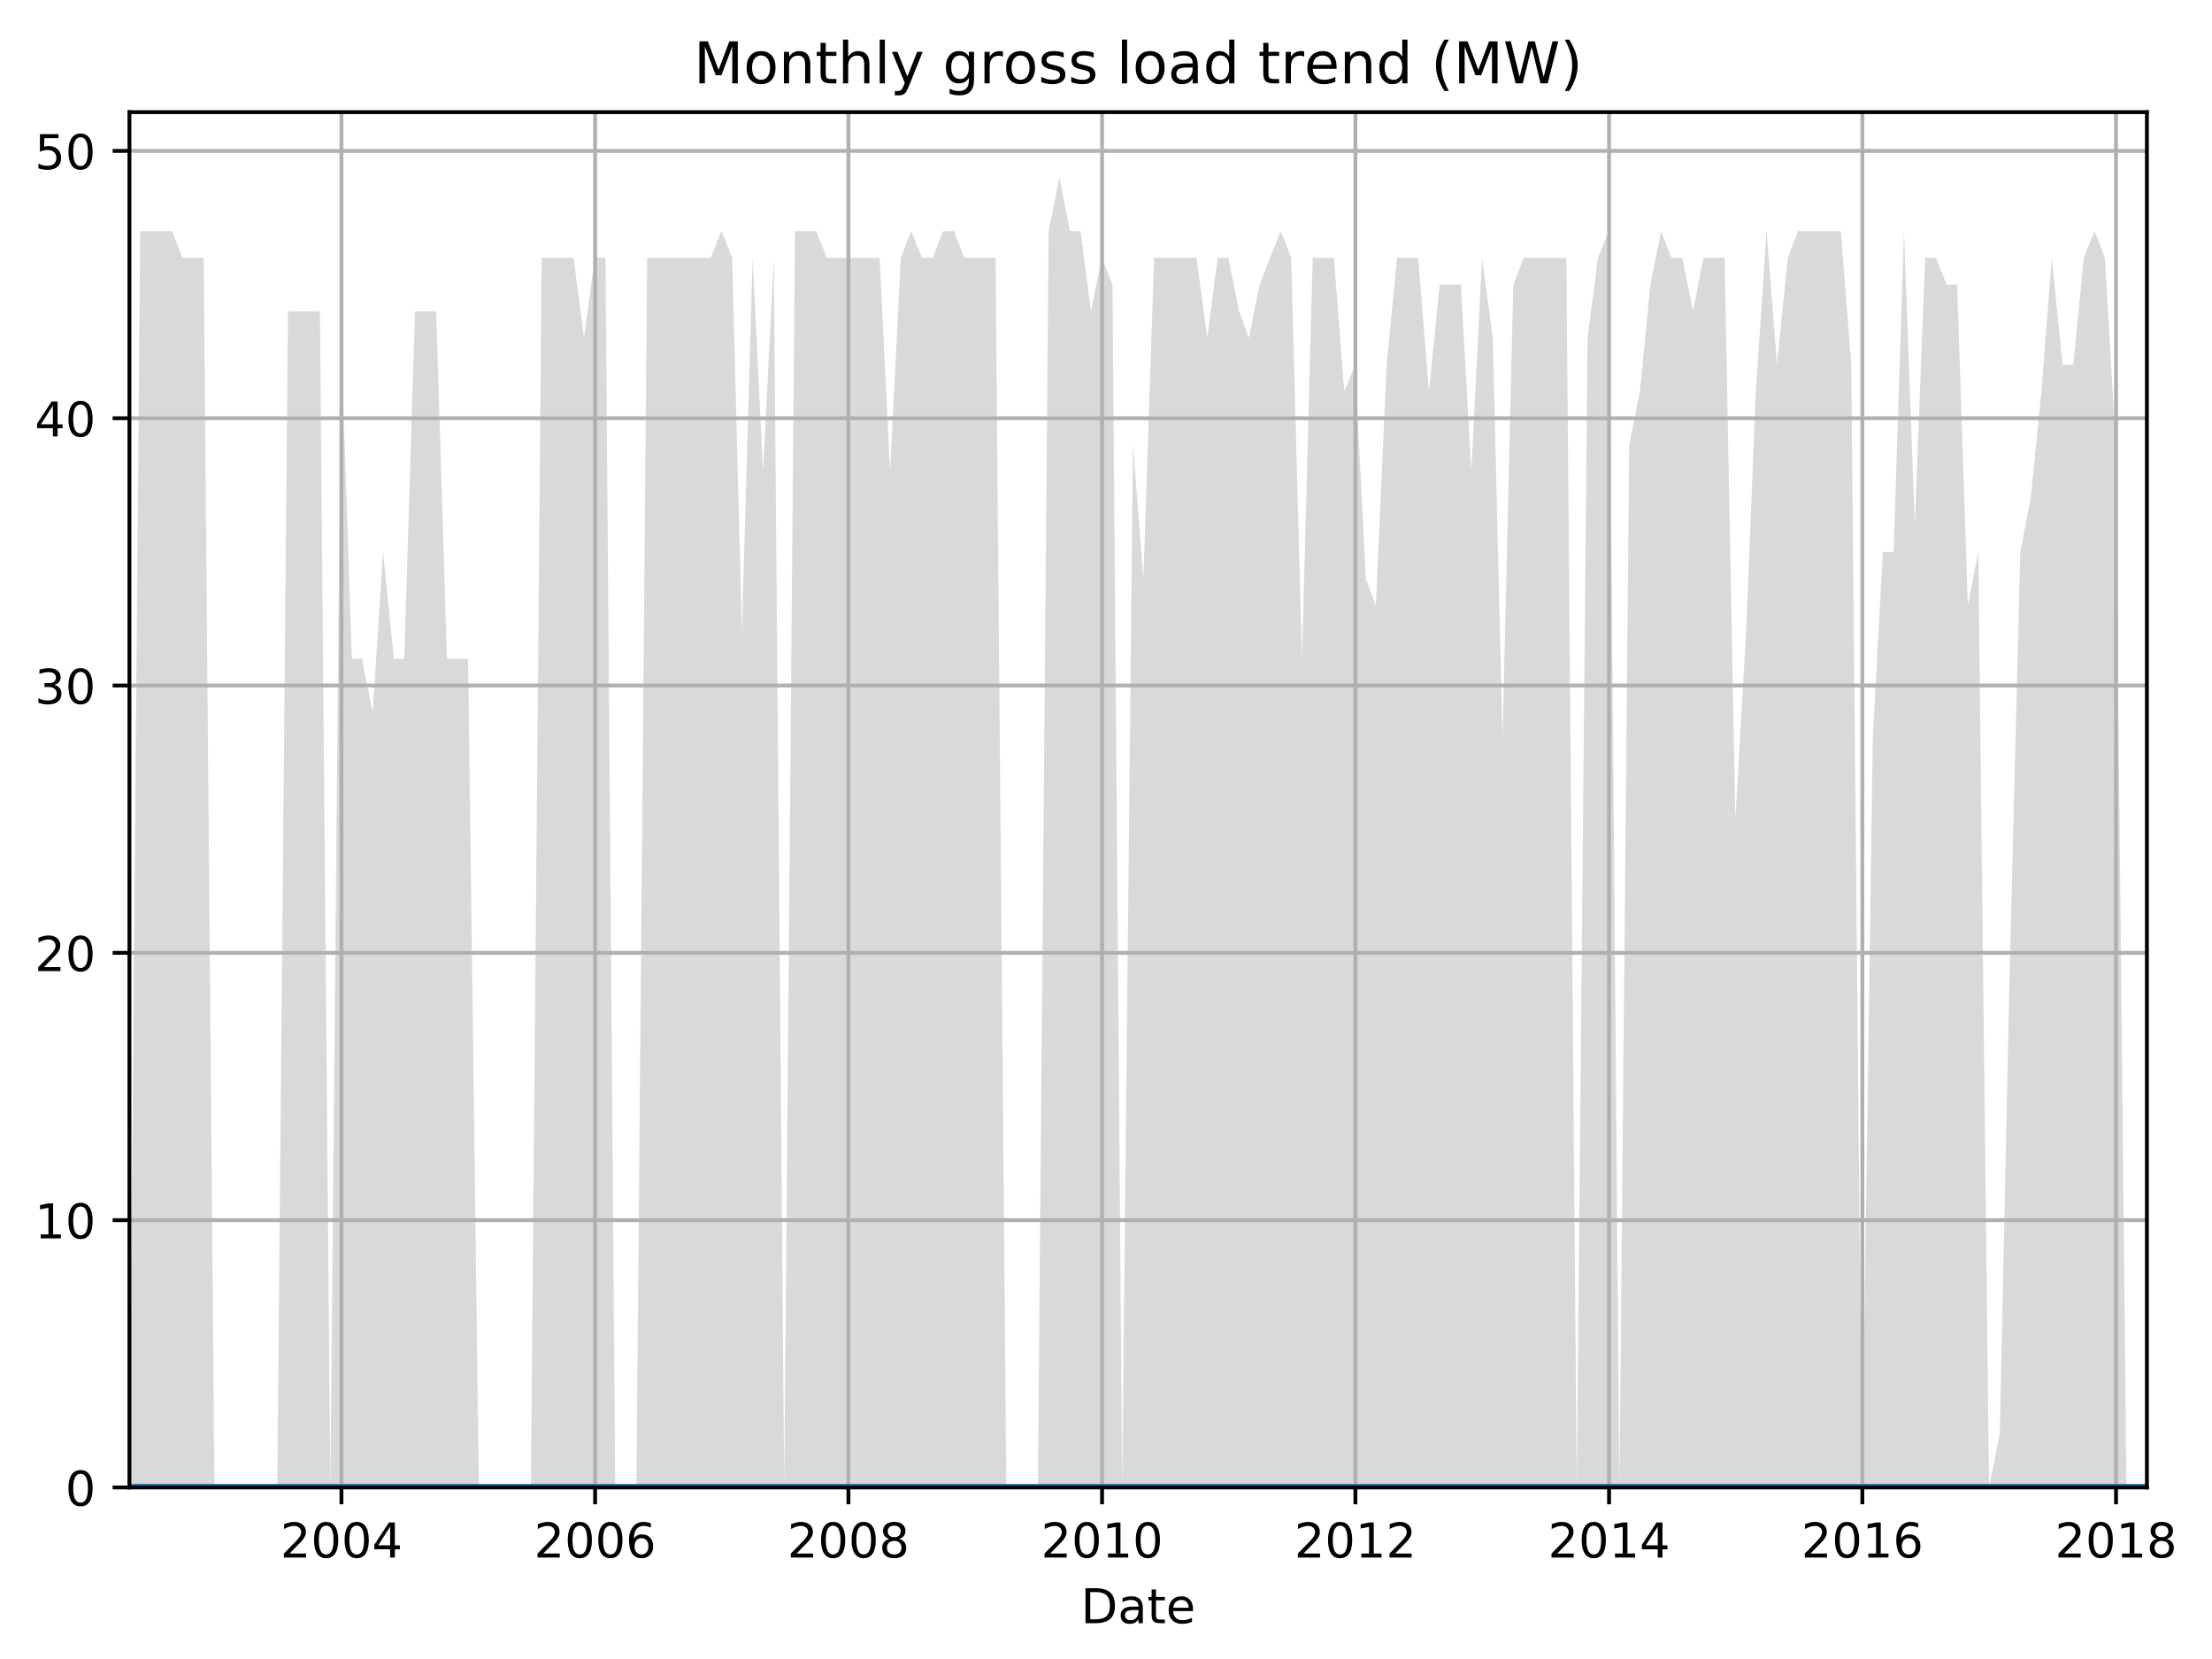 <?xml version="1.0" encoding="utf-8" standalone="no"?>
<!DOCTYPE svg PUBLIC "-//W3C//DTD SVG 1.1//EN"
  "http://www.w3.org/Graphics/SVG/1.1/DTD/svg11.dtd">
<!-- Created with matplotlib (http://matplotlib.org/) -->
<svg height="345.6pt" version="1.1" viewBox="0 0 460.8 345.6" width="460.8pt" xmlns="http://www.w3.org/2000/svg" xmlns:xlink="http://www.w3.org/1999/xlink">
 <defs>
  <style type="text/css">
*{stroke-linecap:butt;stroke-linejoin:round;}
  </style>
 </defs>
 <g id="figure_1">
  <g id="patch_1">
   <path d="M 0 345.6 
L 460.8 345.6 
L 460.8 0 
L 0 0 
z
" style="fill:none;"/>
  </g>
  <g id="axes_1">
   <g id="patch_2">
    <path d="M 26.962 309.863 
L 447.24 309.863 
L 447.24 23.365 
L 26.962 23.365 
z
" style="fill:none;"/>
   </g>
   <g id="PolyCollection_1">
    <path clip-path="url(#p84fda43f1a)" d="M 26.962 309.863 
L 26.962 309.863 
L 29.203 309.863 
L 31.372 309.863 
L 33.612 309.863 
L 35.853 309.863 
L 38.022 309.863 
L 40.263 309.863 
L 42.431 309.863 
L 44.672 309.863 
L 46.913 309.863 
L 48.937 309.863 
L 51.178 309.863 
L 53.347 309.863 
L 55.588 309.863 
L 57.756 309.863 
L 59.997 309.863 
L 62.238 309.863 
L 64.407 309.863 
L 66.648 309.863 
L 68.816 309.863 
L 71.057 309.863 
L 73.298 309.863 
L 75.394 309.863 
L 77.635 309.863 
L 79.804 309.863 
L 82.045 309.863 
L 84.214 309.863 
L 86.454 309.863 
L 88.695 309.863 
L 90.864 309.863 
L 93.105 309.863 
L 95.273 309.863 
L 97.514 309.863 
L 99.755 309.863 
L 101.779 309.863 
L 104.02 309.863 
L 106.189 309.863 
L 108.43 309.863 
L 110.598 309.863 
L 112.839 309.863 
L 115.08 309.863 
L 117.249 309.863 
L 119.49 309.863 
L 121.658 309.863 
L 123.899 309.863 
L 126.14 309.863 
L 128.164 309.863 
L 130.405 309.863 
L 132.574 309.863 
L 134.815 309.863 
L 136.983 309.863 
L 139.224 309.863 
L 141.465 309.863 
L 143.634 309.863 
L 145.875 309.863 
L 148.043 309.863 
L 150.284 309.863 
L 152.525 309.863 
L 154.549 309.863 
L 156.79 309.863 
L 158.959 309.863 
L 161.199 309.863 
L 163.368 309.863 
L 165.609 309.863 
L 167.85 309.863 
L 170.019 309.863 
L 172.259 309.863 
L 174.428 309.863 
L 176.669 309.863 
L 178.91 309.863 
L 181.006 309.863 
L 183.247 309.863 
L 185.416 309.863 
L 187.657 309.863 
L 189.825 309.863 
L 192.066 309.863 
L 194.307 309.863 
L 196.476 309.863 
L 198.717 309.863 
L 200.885 309.863 
L 203.126 309.863 
L 205.367 309.863 
L 207.391 309.863 
L 209.632 309.863 
L 211.801 309.863 
L 214.041 309.863 
L 216.21 309.863 
L 218.451 309.863 
L 220.692 309.863 
L 222.861 309.863 
L 225.101 309.863 
L 227.27 309.863 
L 229.511 309.863 
L 231.752 309.863 
L 233.776 309.863 
L 236.017 309.863 
L 238.185 309.863 
L 240.426 309.863 
L 242.595 309.863 
L 244.836 309.863 
L 247.077 309.863 
L 249.245 309.863 
L 251.486 309.863 
L 253.655 309.863 
L 255.896 309.863 
L 258.137 309.863 
L 260.161 309.863 
L 262.402 309.863 
L 264.57 309.863 
L 266.811 309.863 
L 268.98 309.863 
L 271.221 309.863 
L 273.462 309.863 
L 275.63 309.863 
L 277.871 309.863 
L 280.04 309.863 
L 282.281 309.863 
L 284.522 309.863 
L 286.618 309.863 
L 288.859 309.863 
L 291.027 309.863 
L 293.268 309.863 
L 295.437 309.863 
L 297.678 309.863 
L 299.919 309.863 
L 302.087 309.863 
L 304.328 309.863 
L 306.497 309.863 
L 308.738 309.863 
L 310.979 309.863 
L 313.003 309.863 
L 315.244 309.863 
L 317.412 309.863 
L 319.653 309.863 
L 321.822 309.863 
L 324.063 309.863 
L 326.304 309.863 
L 328.472 309.863 
L 330.713 309.863 
L 332.882 309.863 
L 335.123 309.863 
L 337.364 309.863 
L 339.388 309.863 
L 341.629 309.863 
L 343.797 309.863 
L 346.038 309.863 
L 348.207 309.863 
L 350.448 309.863 
L 352.688 309.863 
L 354.857 309.863 
L 357.098 309.863 
L 359.267 309.863 
L 361.508 309.863 
L 363.748 309.863 
L 365.772 309.863 
L 368.013 309.863 
L 370.182 309.863 
L 372.423 309.863 
L 374.591 309.863 
L 376.832 309.863 
L 379.073 309.863 
L 381.242 309.863 
L 383.483 309.863 
L 385.651 309.863 
L 387.892 309.863 
L 390.133 309.863 
L 392.23 309.863 
L 394.471 309.863 
L 396.639 309.863 
L 398.88 309.863 
L 401.049 309.863 
L 403.29 309.863 
L 405.53 309.863 
L 407.699 309.863 
L 409.94 309.863 
L 412.109 309.863 
L 414.349 309.863 
L 416.59 309.863 
L 418.614 309.863 
L 420.855 309.863 
L 423.024 309.863 
L 425.265 309.863 
L 427.433 309.863 
L 429.674 309.863 
L 431.915 309.863 
L 434.084 309.863 
L 436.325 309.863 
L 438.493 309.863 
L 440.734 309.863 
L 442.975 309.863 
L 444.999 309.863 
L 447.24 309.863 
L 447.24 309.863 
L 447.24 309.863 
L 444.999 309.863 
L 442.975 309.863 
L 440.734 92.693 
L 438.493 53.713 
L 436.325 48.145 
L 434.084 53.713 
L 431.915 75.987 
L 429.674 75.987 
L 427.433 53.713 
L 425.265 81.556 
L 423.024 103.83 
L 420.855 114.967 
L 418.614 204.062 
L 416.59 298.727 
L 414.349 309.863 
L 412.109 114.967 
L 409.94 126.104 
L 407.699 59.282 
L 405.53 59.282 
L 403.29 53.713 
L 401.049 53.713 
L 398.88 109.398 
L 396.639 48.145 
L 394.471 114.967 
L 392.23 114.967 
L 390.133 153.946 
L 387.892 309.863 
L 385.651 75.987 
L 383.483 48.145 
L 381.242 48.145 
L 379.073 48.145 
L 376.832 48.145 
L 374.591 48.145 
L 372.423 53.713 
L 370.182 75.987 
L 368.013 48.145 
L 365.772 81.556 
L 363.748 131.672 
L 361.508 170.651 
L 359.267 53.713 
L 357.098 53.713 
L 354.857 53.713 
L 352.688 64.85 
L 350.448 53.713 
L 348.207 53.713 
L 346.038 48.145 
L 343.797 59.282 
L 341.629 81.556 
L 339.388 92.693 
L 337.364 309.863 
L 335.123 48.145 
L 332.882 53.713 
L 330.713 70.419 
L 328.472 309.863 
L 326.304 53.713 
L 324.063 53.713 
L 321.822 53.713 
L 319.653 53.713 
L 317.412 53.713 
L 315.244 59.282 
L 313.003 153.946 
L 310.979 70.419 
L 308.738 53.713 
L 306.497 98.261 
L 304.328 59.282 
L 302.087 59.282 
L 299.919 59.282 
L 297.678 81.556 
L 295.437 53.713 
L 293.268 53.713 
L 291.027 53.713 
L 288.859 75.987 
L 286.618 126.104 
L 284.522 120.535 
L 282.281 75.987 
L 280.04 81.556 
L 277.871 53.713 
L 275.63 53.713 
L 273.462 53.713 
L 271.221 137.241 
L 268.98 53.713 
L 266.811 48.145 
L 264.57 53.713 
L 262.402 59.282 
L 260.161 70.419 
L 258.137 64.85 
L 255.896 53.713 
L 253.655 53.713 
L 251.486 70.419 
L 249.245 53.713 
L 247.077 53.713 
L 244.836 53.713 
L 242.595 53.713 
L 240.426 53.713 
L 238.185 120.535 
L 236.017 92.693 
L 233.776 309.863 
L 231.752 59.282 
L 229.511 53.713 
L 227.27 64.85 
L 225.101 48.145 
L 222.861 48.145 
L 220.692 37.008 
L 218.451 48.145 
L 216.21 309.863 
L 214.041 309.863 
L 211.801 309.863 
L 209.632 309.863 
L 207.391 53.713 
L 205.367 53.713 
L 203.126 53.713 
L 200.885 53.713 
L 198.717 48.145 
L 196.476 48.145 
L 194.307 53.713 
L 192.066 53.713 
L 189.825 48.145 
L 187.657 53.713 
L 185.416 98.261 
L 183.247 53.713 
L 181.006 53.713 
L 178.91 53.713 
L 176.669 53.713 
L 174.428 53.713 
L 172.259 53.713 
L 170.019 48.145 
L 167.85 48.145 
L 165.609 48.145 
L 163.368 309.863 
L 161.199 53.713 
L 158.959 98.261 
L 156.79 53.713 
L 154.549 131.672 
L 152.525 53.713 
L 150.284 48.145 
L 148.043 53.713 
L 145.875 53.713 
L 143.634 53.713 
L 141.465 53.713 
L 139.224 53.713 
L 136.983 53.713 
L 134.815 53.713 
L 132.574 309.863 
L 130.405 309.863 
L 128.164 309.863 
L 126.14 53.713 
L 123.899 53.713 
L 121.658 70.419 
L 119.49 53.713 
L 117.249 53.713 
L 115.08 53.713 
L 112.839 53.713 
L 110.598 309.863 
L 108.43 309.863 
L 106.189 309.863 
L 104.02 309.863 
L 101.779 309.863 
L 99.755 309.863 
L 97.514 137.241 
L 95.273 137.241 
L 93.105 137.241 
L 90.864 64.85 
L 88.695 64.85 
L 86.454 64.85 
L 84.214 137.241 
L 82.045 137.241 
L 79.804 114.967 
L 77.635 148.377 
L 75.394 137.241 
L 73.298 137.241 
L 71.057 70.419 
L 68.816 309.863 
L 66.648 64.85 
L 64.407 64.85 
L 62.238 64.85 
L 59.997 64.85 
L 57.756 309.863 
L 55.588 309.863 
L 53.347 309.863 
L 51.178 309.863 
L 48.937 309.863 
L 46.913 309.863 
L 44.672 309.863 
L 42.431 53.713 
L 40.263 53.713 
L 38.022 53.713 
L 35.853 48.145 
L 33.612 48.145 
L 31.372 48.145 
L 29.203 48.145 
L 26.962 309.863 
z
" style="fill:#808080;fill-opacity:0.3;"/>
   </g>
   <g id="PolyCollection_2">
    <path clip-path="url(#p84fda43f1a)" d="M 26.962 309.863 
L 26.962 309.863 
L 29.203 309.863 
L 31.372 309.863 
L 33.612 309.863 
L 35.853 309.863 
L 38.022 309.863 
L 40.263 309.863 
L 42.431 309.863 
L 44.672 309.863 
L 46.913 309.863 
L 48.937 309.863 
L 51.178 309.863 
L 53.347 309.863 
L 55.588 309.863 
L 57.756 309.863 
L 59.997 309.863 
L 62.238 309.863 
L 64.407 309.863 
L 66.648 309.863 
L 68.816 309.863 
L 71.057 309.863 
L 73.298 309.863 
L 75.394 309.863 
L 77.635 309.863 
L 79.804 309.863 
L 82.045 309.863 
L 84.214 309.863 
L 86.454 309.863 
L 88.695 309.863 
L 90.864 309.863 
L 93.105 309.863 
L 95.273 309.863 
L 97.514 309.863 
L 99.755 309.863 
L 101.779 309.863 
L 104.02 309.863 
L 106.189 309.863 
L 108.43 309.863 
L 110.598 309.863 
L 112.839 309.863 
L 115.08 309.863 
L 117.249 309.863 
L 119.49 309.863 
L 121.658 309.863 
L 123.899 309.863 
L 126.14 309.863 
L 128.164 309.863 
L 130.405 309.863 
L 132.574 309.863 
L 134.815 309.863 
L 136.983 309.863 
L 139.224 309.863 
L 141.465 309.863 
L 143.634 309.863 
L 145.875 309.863 
L 148.043 309.863 
L 150.284 309.863 
L 152.525 309.863 
L 154.549 309.863 
L 156.79 309.863 
L 158.959 309.863 
L 161.199 309.863 
L 163.368 309.863 
L 165.609 309.863 
L 167.85 309.863 
L 170.019 309.863 
L 172.259 309.863 
L 174.428 309.863 
L 176.669 309.863 
L 178.91 309.863 
L 181.006 309.863 
L 183.247 309.863 
L 185.416 309.863 
L 187.657 309.863 
L 189.825 309.863 
L 192.066 309.863 
L 194.307 309.863 
L 196.476 309.863 
L 198.717 309.863 
L 200.885 309.863 
L 203.126 309.863 
L 205.367 309.863 
L 207.391 309.863 
L 209.632 309.863 
L 211.801 309.863 
L 214.041 309.863 
L 216.21 309.863 
L 218.451 309.863 
L 220.692 309.863 
L 222.861 309.863 
L 225.101 309.863 
L 227.27 309.863 
L 229.511 309.863 
L 231.752 309.863 
L 233.776 309.863 
L 236.017 309.863 
L 238.185 309.863 
L 240.426 309.863 
L 242.595 309.863 
L 244.836 309.863 
L 247.077 309.863 
L 249.245 309.863 
L 251.486 309.863 
L 253.655 309.863 
L 255.896 309.863 
L 258.137 309.863 
L 260.161 309.863 
L 262.402 309.863 
L 264.57 309.863 
L 266.811 309.863 
L 268.98 309.863 
L 271.221 309.863 
L 273.462 309.863 
L 275.63 309.863 
L 277.871 309.863 
L 280.04 309.863 
L 282.281 309.863 
L 284.522 309.863 
L 286.618 309.863 
L 288.859 309.863 
L 291.027 309.863 
L 293.268 309.863 
L 295.437 309.863 
L 297.678 309.863 
L 299.919 309.863 
L 302.087 309.863 
L 304.328 309.863 
L 306.497 309.863 
L 308.738 309.863 
L 310.979 309.863 
L 313.003 309.863 
L 315.244 309.863 
L 317.412 309.863 
L 319.653 309.863 
L 321.822 309.863 
L 324.063 309.863 
L 326.304 309.863 
L 328.472 309.863 
L 330.713 309.863 
L 332.882 309.863 
L 335.123 309.863 
L 337.364 309.863 
L 339.388 309.863 
L 341.629 309.863 
L 343.797 309.863 
L 346.038 309.863 
L 348.207 309.863 
L 350.448 309.863 
L 352.688 309.863 
L 354.857 309.863 
L 357.098 309.863 
L 359.267 309.863 
L 361.508 309.863 
L 363.748 309.863 
L 365.772 309.863 
L 368.013 309.863 
L 370.182 309.863 
L 372.423 309.863 
L 374.591 309.863 
L 376.832 309.863 
L 379.073 309.863 
L 381.242 309.863 
L 383.483 309.863 
L 385.651 309.863 
L 387.892 309.863 
L 390.133 309.863 
L 392.23 309.863 
L 394.471 309.863 
L 396.639 309.863 
L 398.88 309.863 
L 401.049 309.863 
L 403.29 309.863 
L 405.53 309.863 
L 407.699 309.863 
L 409.94 309.863 
L 412.109 309.863 
L 414.349 309.863 
L 416.59 309.863 
L 418.614 309.863 
L 420.855 309.863 
L 423.024 309.863 
L 425.265 309.863 
L 427.433 309.863 
L 429.674 309.863 
L 431.915 309.863 
L 434.084 309.863 
L 436.325 309.863 
L 438.493 309.863 
L 440.734 309.863 
L 442.975 309.863 
L 444.999 309.863 
L 447.24 309.863 
L 447.24 309.863 
L 447.24 309.863 
L 444.999 309.863 
L 442.975 309.863 
L 440.734 309.863 
L 438.493 309.863 
L 436.325 309.863 
L 434.084 309.863 
L 431.915 309.863 
L 429.674 309.863 
L 427.433 309.863 
L 425.265 309.863 
L 423.024 309.863 
L 420.855 309.863 
L 418.614 309.863 
L 416.59 309.863 
L 414.349 309.863 
L 412.109 309.863 
L 409.94 309.863 
L 407.699 309.863 
L 405.53 309.863 
L 403.29 309.863 
L 401.049 309.863 
L 398.88 309.863 
L 396.639 309.863 
L 394.471 309.863 
L 392.23 309.863 
L 390.133 309.863 
L 387.892 309.863 
L 385.651 309.863 
L 383.483 309.863 
L 381.242 309.863 
L 379.073 309.863 
L 376.832 309.863 
L 374.591 309.863 
L 372.423 309.863 
L 370.182 309.863 
L 368.013 309.863 
L 365.772 309.863 
L 363.748 309.863 
L 361.508 309.863 
L 359.267 309.863 
L 357.098 309.863 
L 354.857 309.863 
L 352.688 309.863 
L 350.448 309.863 
L 348.207 309.863 
L 346.038 309.863 
L 343.797 309.863 
L 341.629 309.863 
L 339.388 309.863 
L 337.364 309.863 
L 335.123 309.863 
L 332.882 309.863 
L 330.713 309.863 
L 328.472 309.863 
L 326.304 309.863 
L 324.063 309.863 
L 321.822 309.863 
L 319.653 309.863 
L 317.412 309.863 
L 315.244 309.863 
L 313.003 309.863 
L 310.979 309.863 
L 308.738 309.863 
L 306.497 309.863 
L 304.328 309.863 
L 302.087 309.863 
L 299.919 309.863 
L 297.678 309.863 
L 295.437 309.863 
L 293.268 309.863 
L 291.027 309.863 
L 288.859 309.863 
L 286.618 309.863 
L 284.522 309.863 
L 282.281 309.863 
L 280.04 309.863 
L 277.871 309.863 
L 275.63 309.863 
L 273.462 309.863 
L 271.221 309.863 
L 268.98 309.863 
L 266.811 309.863 
L 264.57 309.863 
L 262.402 309.863 
L 260.161 309.863 
L 258.137 309.863 
L 255.896 309.863 
L 253.655 309.863 
L 251.486 309.863 
L 249.245 309.863 
L 247.077 309.863 
L 244.836 309.863 
L 242.595 309.863 
L 240.426 309.863 
L 238.185 309.863 
L 236.017 309.863 
L 233.776 309.863 
L 231.752 309.863 
L 229.511 309.863 
L 227.27 309.863 
L 225.101 309.863 
L 222.861 309.863 
L 220.692 309.863 
L 218.451 309.863 
L 216.21 309.863 
L 214.041 309.863 
L 211.801 309.863 
L 209.632 309.863 
L 207.391 309.863 
L 205.367 309.863 
L 203.126 309.863 
L 200.885 309.863 
L 198.717 309.863 
L 196.476 309.863 
L 194.307 309.863 
L 192.066 309.863 
L 189.825 309.863 
L 187.657 309.863 
L 185.416 309.863 
L 183.247 309.863 
L 181.006 309.863 
L 178.91 309.863 
L 176.669 309.863 
L 174.428 309.863 
L 172.259 309.863 
L 170.019 309.863 
L 167.85 309.863 
L 165.609 309.863 
L 163.368 309.863 
L 161.199 309.863 
L 158.959 309.863 
L 156.79 309.863 
L 154.549 309.863 
L 152.525 309.863 
L 150.284 309.863 
L 148.043 309.863 
L 145.875 309.863 
L 143.634 309.863 
L 141.465 309.863 
L 139.224 309.863 
L 136.983 309.863 
L 134.815 309.863 
L 132.574 309.863 
L 130.405 309.863 
L 128.164 309.863 
L 126.14 309.863 
L 123.899 309.863 
L 121.658 309.863 
L 119.49 309.863 
L 117.249 309.863 
L 115.08 309.863 
L 112.839 309.863 
L 110.598 309.863 
L 108.43 309.863 
L 106.189 309.863 
L 104.02 309.863 
L 101.779 309.863 
L 99.755 309.863 
L 97.514 309.863 
L 95.273 309.863 
L 93.105 309.863 
L 90.864 309.863 
L 88.695 309.863 
L 86.454 309.863 
L 84.214 309.863 
L 82.045 309.863 
L 79.804 309.863 
L 77.635 309.863 
L 75.394 309.863 
L 73.298 309.863 
L 71.057 309.863 
L 68.816 309.863 
L 66.648 309.863 
L 64.407 309.863 
L 62.238 309.863 
L 59.997 309.863 
L 57.756 309.863 
L 55.588 309.863 
L 53.347 309.863 
L 51.178 309.863 
L 48.937 309.863 
L 46.913 309.863 
L 44.672 309.863 
L 42.431 309.863 
L 40.263 309.863 
L 38.022 309.863 
L 35.853 309.863 
L 33.612 309.863 
L 31.372 309.863 
L 29.203 309.863 
L 26.962 309.863 
z
" style="fill:#808080;fill-opacity:0.6;"/>
   </g>
   <g id="matplotlib.axis_1">
    <g id="xtick_1">
     <g id="line2d_1">
      <path clip-path="url(#p84fda43f1a)" d="M 71.13 309.863 
L 71.13 23.365 
" style="fill:none;stroke:#b0b0b0;stroke-linecap:square;stroke-width:0.8;"/>
     </g>
     <g id="line2d_2">
      <defs>
       <path d="M 0 0 
L 0 3.5 
" id="m4214ba6a09" style="stroke:#000000;stroke-width:0.8;"/>
      </defs>
      <g>
       <use style="stroke:#000000;stroke-width:0.8;" x="71.13" xlink:href="#m4214ba6a09" y="309.863"/>
      </g>
     </g>
     <g id="text_1">
      <!-- 2004 -->
      <defs>
       <path d="M 19.188 8.297 
L 53.609 8.297 
L 53.609 0 
L 7.328 0 
L 7.328 8.297 
Q 12.938 14.109 22.625 23.891 
Q 32.328 33.688 34.812 36.531 
Q 39.547 41.844 41.422 45.531 
Q 43.312 49.219 43.312 52.781 
Q 43.312 58.594 39.234 62.25 
Q 35.156 65.922 28.609 65.922 
Q 23.969 65.922 18.812 64.312 
Q 13.672 62.703 7.812 59.422 
L 7.812 69.391 
Q 13.766 71.781 18.938 73 
Q 24.125 74.219 28.422 74.219 
Q 39.75 74.219 46.484 68.547 
Q 53.219 62.891 53.219 53.422 
Q 53.219 48.922 51.531 44.891 
Q 49.859 40.875 45.406 35.406 
Q 44.188 33.984 37.641 27.219 
Q 31.109 20.453 19.188 8.297 
z
" id="DejaVuSans-32"/>
       <path d="M 31.781 66.406 
Q 24.172 66.406 20.328 58.906 
Q 16.5 51.422 16.5 36.375 
Q 16.5 21.391 20.328 13.891 
Q 24.172 6.391 31.781 6.391 
Q 39.453 6.391 43.281 13.891 
Q 47.125 21.391 47.125 36.375 
Q 47.125 51.422 43.281 58.906 
Q 39.453 66.406 31.781 66.406 
z
M 31.781 74.219 
Q 44.047 74.219 50.516 64.516 
Q 56.984 54.828 56.984 36.375 
Q 56.984 17.969 50.516 8.266 
Q 44.047 -1.422 31.781 -1.422 
Q 19.531 -1.422 13.062 8.266 
Q 6.594 17.969 6.594 36.375 
Q 6.594 54.828 13.062 64.516 
Q 19.531 74.219 31.781 74.219 
z
" id="DejaVuSans-30"/>
       <path d="M 37.797 64.312 
L 12.891 25.391 
L 37.797 25.391 
z
M 35.203 72.906 
L 47.609 72.906 
L 47.609 25.391 
L 58.016 25.391 
L 58.016 17.188 
L 47.609 17.188 
L 47.609 0 
L 37.797 0 
L 37.797 17.188 
L 4.891 17.188 
L 4.891 26.703 
z
" id="DejaVuSans-34"/>
      </defs>
      <g transform="translate(58.405 324.462)scale(0.1 -0.1)">
       <use xlink:href="#DejaVuSans-32"/>
       <use x="63.623" xlink:href="#DejaVuSans-30"/>
       <use x="127.246" xlink:href="#DejaVuSans-30"/>
       <use x="190.869" xlink:href="#DejaVuSans-34"/>
      </g>
     </g>
    </g>
    <g id="xtick_2">
     <g id="line2d_3">
      <path clip-path="url(#p84fda43f1a)" d="M 123.972 309.863 
L 123.972 23.365 
" style="fill:none;stroke:#b0b0b0;stroke-linecap:square;stroke-width:0.8;"/>
     </g>
     <g id="line2d_4">
      <g>
       <use style="stroke:#000000;stroke-width:0.8;" x="123.972" xlink:href="#m4214ba6a09" y="309.863"/>
      </g>
     </g>
     <g id="text_2">
      <!-- 2006 -->
      <defs>
       <path d="M 33.016 40.375 
Q 26.375 40.375 22.484 35.828 
Q 18.609 31.297 18.609 23.391 
Q 18.609 15.531 22.484 10.953 
Q 26.375 6.391 33.016 6.391 
Q 39.656 6.391 43.531 10.953 
Q 47.406 15.531 47.406 23.391 
Q 47.406 31.297 43.531 35.828 
Q 39.656 40.375 33.016 40.375 
z
M 52.594 71.297 
L 52.594 62.312 
Q 48.875 64.062 45.094 64.984 
Q 41.312 65.922 37.594 65.922 
Q 27.828 65.922 22.672 59.328 
Q 17.531 52.734 16.797 39.406 
Q 19.672 43.656 24.016 45.922 
Q 28.375 48.188 33.594 48.188 
Q 44.578 48.188 50.953 41.516 
Q 57.328 34.859 57.328 23.391 
Q 57.328 12.156 50.688 5.359 
Q 44.047 -1.422 33.016 -1.422 
Q 20.359 -1.422 13.672 8.266 
Q 6.984 17.969 6.984 36.375 
Q 6.984 53.656 15.188 63.938 
Q 23.391 74.219 37.203 74.219 
Q 40.922 74.219 44.703 73.484 
Q 48.484 72.75 52.594 71.297 
z
" id="DejaVuSans-36"/>
      </defs>
      <g transform="translate(111.247 324.462)scale(0.1 -0.1)">
       <use xlink:href="#DejaVuSans-32"/>
       <use x="63.623" xlink:href="#DejaVuSans-30"/>
       <use x="127.246" xlink:href="#DejaVuSans-30"/>
       <use x="190.869" xlink:href="#DejaVuSans-36"/>
      </g>
     </g>
    </g>
    <g id="xtick_3">
     <g id="line2d_5">
      <path clip-path="url(#p84fda43f1a)" d="M 176.741 309.863 
L 176.741 23.365 
" style="fill:none;stroke:#b0b0b0;stroke-linecap:square;stroke-width:0.8;"/>
     </g>
     <g id="line2d_6">
      <g>
       <use style="stroke:#000000;stroke-width:0.8;" x="176.741" xlink:href="#m4214ba6a09" y="309.863"/>
      </g>
     </g>
     <g id="text_3">
      <!-- 2008 -->
      <defs>
       <path d="M 31.781 34.625 
Q 24.75 34.625 20.719 30.859 
Q 16.703 27.094 16.703 20.516 
Q 16.703 13.922 20.719 10.156 
Q 24.75 6.391 31.781 6.391 
Q 38.812 6.391 42.859 10.172 
Q 46.922 13.969 46.922 20.516 
Q 46.922 27.094 42.891 30.859 
Q 38.875 34.625 31.781 34.625 
z
M 21.922 38.812 
Q 15.578 40.375 12.031 44.719 
Q 8.5 49.078 8.5 55.328 
Q 8.5 64.062 14.719 69.141 
Q 20.953 74.219 31.781 74.219 
Q 42.672 74.219 48.875 69.141 
Q 55.078 64.062 55.078 55.328 
Q 55.078 49.078 51.531 44.719 
Q 48 40.375 41.703 38.812 
Q 48.828 37.156 52.797 32.312 
Q 56.781 27.484 56.781 20.516 
Q 56.781 9.906 50.312 4.234 
Q 43.844 -1.422 31.781 -1.422 
Q 19.734 -1.422 13.25 4.234 
Q 6.781 9.906 6.781 20.516 
Q 6.781 27.484 10.781 32.312 
Q 14.797 37.156 21.922 38.812 
z
M 18.312 54.391 
Q 18.312 48.734 21.844 45.562 
Q 25.391 42.391 31.781 42.391 
Q 38.141 42.391 41.719 45.562 
Q 45.312 48.734 45.312 54.391 
Q 45.312 60.062 41.719 63.234 
Q 38.141 66.406 31.781 66.406 
Q 25.391 66.406 21.844 63.234 
Q 18.312 60.062 18.312 54.391 
z
" id="DejaVuSans-38"/>
      </defs>
      <g transform="translate(164.016 324.462)scale(0.1 -0.1)">
       <use xlink:href="#DejaVuSans-32"/>
       <use x="63.623" xlink:href="#DejaVuSans-30"/>
       <use x="127.246" xlink:href="#DejaVuSans-30"/>
       <use x="190.869" xlink:href="#DejaVuSans-38"/>
      </g>
     </g>
    </g>
    <g id="xtick_4">
     <g id="line2d_7">
      <path clip-path="url(#p84fda43f1a)" d="M 229.583 309.863 
L 229.583 23.365 
" style="fill:none;stroke:#b0b0b0;stroke-linecap:square;stroke-width:0.8;"/>
     </g>
     <g id="line2d_8">
      <g>
       <use style="stroke:#000000;stroke-width:0.8;" x="229.583" xlink:href="#m4214ba6a09" y="309.863"/>
      </g>
     </g>
     <g id="text_4">
      <!-- 2010 -->
      <defs>
       <path d="M 12.406 8.297 
L 28.516 8.297 
L 28.516 63.922 
L 10.984 60.406 
L 10.984 69.391 
L 28.422 72.906 
L 38.281 72.906 
L 38.281 8.297 
L 54.391 8.297 
L 54.391 0 
L 12.406 0 
z
" id="DejaVuSans-31"/>
      </defs>
      <g transform="translate(216.858 324.462)scale(0.1 -0.1)">
       <use xlink:href="#DejaVuSans-32"/>
       <use x="63.623" xlink:href="#DejaVuSans-30"/>
       <use x="127.246" xlink:href="#DejaVuSans-31"/>
       <use x="190.869" xlink:href="#DejaVuSans-30"/>
      </g>
     </g>
    </g>
    <g id="xtick_5">
     <g id="line2d_9">
      <path clip-path="url(#p84fda43f1a)" d="M 282.353 309.863 
L 282.353 23.365 
" style="fill:none;stroke:#b0b0b0;stroke-linecap:square;stroke-width:0.8;"/>
     </g>
     <g id="line2d_10">
      <g>
       <use style="stroke:#000000;stroke-width:0.8;" x="282.353" xlink:href="#m4214ba6a09" y="309.863"/>
      </g>
     </g>
     <g id="text_5">
      <!-- 2012 -->
      <g transform="translate(269.628 324.462)scale(0.1 -0.1)">
       <use xlink:href="#DejaVuSans-32"/>
       <use x="63.623" xlink:href="#DejaVuSans-30"/>
       <use x="127.246" xlink:href="#DejaVuSans-31"/>
       <use x="190.869" xlink:href="#DejaVuSans-32"/>
      </g>
     </g>
    </g>
    <g id="xtick_6">
     <g id="line2d_11">
      <path clip-path="url(#p84fda43f1a)" d="M 335.195 309.863 
L 335.195 23.365 
" style="fill:none;stroke:#b0b0b0;stroke-linecap:square;stroke-width:0.8;"/>
     </g>
     <g id="line2d_12">
      <g>
       <use style="stroke:#000000;stroke-width:0.8;" x="335.195" xlink:href="#m4214ba6a09" y="309.863"/>
      </g>
     </g>
     <g id="text_6">
      <!-- 2014 -->
      <g transform="translate(322.47 324.462)scale(0.1 -0.1)">
       <use xlink:href="#DejaVuSans-32"/>
       <use x="63.623" xlink:href="#DejaVuSans-30"/>
       <use x="127.246" xlink:href="#DejaVuSans-31"/>
       <use x="190.869" xlink:href="#DejaVuSans-34"/>
      </g>
     </g>
    </g>
    <g id="xtick_7">
     <g id="line2d_13">
      <path clip-path="url(#p84fda43f1a)" d="M 387.965 309.863 
L 387.965 23.365 
" style="fill:none;stroke:#b0b0b0;stroke-linecap:square;stroke-width:0.8;"/>
     </g>
     <g id="line2d_14">
      <g>
       <use style="stroke:#000000;stroke-width:0.8;" x="387.965" xlink:href="#m4214ba6a09" y="309.863"/>
      </g>
     </g>
     <g id="text_7">
      <!-- 2016 -->
      <g transform="translate(375.24 324.462)scale(0.1 -0.1)">
       <use xlink:href="#DejaVuSans-32"/>
       <use x="63.623" xlink:href="#DejaVuSans-30"/>
       <use x="127.246" xlink:href="#DejaVuSans-31"/>
       <use x="190.869" xlink:href="#DejaVuSans-36"/>
      </g>
     </g>
    </g>
    <g id="xtick_8">
     <g id="line2d_15">
      <path clip-path="url(#p84fda43f1a)" d="M 440.807 309.863 
L 440.807 23.365 
" style="fill:none;stroke:#b0b0b0;stroke-linecap:square;stroke-width:0.8;"/>
     </g>
     <g id="line2d_16">
      <g>
       <use style="stroke:#000000;stroke-width:0.8;" x="440.807" xlink:href="#m4214ba6a09" y="309.863"/>
      </g>
     </g>
     <g id="text_8">
      <!-- 2018 -->
      <g transform="translate(428.082 324.462)scale(0.1 -0.1)">
       <use xlink:href="#DejaVuSans-32"/>
       <use x="63.623" xlink:href="#DejaVuSans-30"/>
       <use x="127.246" xlink:href="#DejaVuSans-31"/>
       <use x="190.869" xlink:href="#DejaVuSans-38"/>
      </g>
     </g>
    </g>
    <g id="text_9">
     <!-- Date -->
     <defs>
      <path d="M 19.672 64.797 
L 19.672 8.109 
L 31.594 8.109 
Q 46.688 8.109 53.688 14.938 
Q 60.688 21.781 60.688 36.531 
Q 60.688 51.172 53.688 57.984 
Q 46.688 64.797 31.594 64.797 
z
M 9.812 72.906 
L 30.078 72.906 
Q 51.266 72.906 61.172 64.094 
Q 71.094 55.281 71.094 36.531 
Q 71.094 17.672 61.125 8.828 
Q 51.172 0 30.078 0 
L 9.812 0 
z
" id="DejaVuSans-44"/>
      <path d="M 34.281 27.484 
Q 23.391 27.484 19.188 25 
Q 14.984 22.516 14.984 16.5 
Q 14.984 11.719 18.141 8.906 
Q 21.297 6.109 26.703 6.109 
Q 34.188 6.109 38.703 11.406 
Q 43.219 16.703 43.219 25.484 
L 43.219 27.484 
z
M 52.203 31.203 
L 52.203 0 
L 43.219 0 
L 43.219 8.297 
Q 40.141 3.328 35.547 0.953 
Q 30.953 -1.422 24.312 -1.422 
Q 15.922 -1.422 10.953 3.297 
Q 6 8.016 6 15.922 
Q 6 25.141 12.172 29.828 
Q 18.359 34.516 30.609 34.516 
L 43.219 34.516 
L 43.219 35.406 
Q 43.219 41.609 39.141 45 
Q 35.062 48.391 27.688 48.391 
Q 23 48.391 18.547 47.266 
Q 14.109 46.141 10.016 43.891 
L 10.016 52.203 
Q 14.938 54.109 19.578 55.047 
Q 24.219 56 28.609 56 
Q 40.484 56 46.344 49.844 
Q 52.203 43.703 52.203 31.203 
z
" id="DejaVuSans-61"/>
      <path d="M 18.312 70.219 
L 18.312 54.688 
L 36.812 54.688 
L 36.812 47.703 
L 18.312 47.703 
L 18.312 18.016 
Q 18.312 11.328 20.141 9.422 
Q 21.969 7.516 27.594 7.516 
L 36.812 7.516 
L 36.812 0 
L 27.594 0 
Q 17.188 0 13.234 3.875 
Q 9.281 7.766 9.281 18.016 
L 9.281 47.703 
L 2.688 47.703 
L 2.688 54.688 
L 9.281 54.688 
L 9.281 70.219 
z
" id="DejaVuSans-74"/>
      <path d="M 56.203 29.594 
L 56.203 25.203 
L 14.891 25.203 
Q 15.484 15.922 20.484 11.062 
Q 25.484 6.203 34.422 6.203 
Q 39.594 6.203 44.453 7.469 
Q 49.312 8.734 54.109 11.281 
L 54.109 2.781 
Q 49.266 0.734 44.188 -0.344 
Q 39.109 -1.422 33.891 -1.422 
Q 20.797 -1.422 13.156 6.188 
Q 5.516 13.812 5.516 26.812 
Q 5.516 40.234 12.766 48.109 
Q 20.016 56 32.328 56 
Q 43.359 56 49.781 48.891 
Q 56.203 41.797 56.203 29.594 
z
M 47.219 32.234 
Q 47.125 39.594 43.094 43.984 
Q 39.062 48.391 32.422 48.391 
Q 24.906 48.391 20.391 44.141 
Q 15.875 39.891 15.188 32.172 
z
" id="DejaVuSans-65"/>
     </defs>
     <g transform="translate(225.15 338.14)scale(0.1 -0.1)">
      <use xlink:href="#DejaVuSans-44"/>
      <use x="77.002" xlink:href="#DejaVuSans-61"/>
      <use x="138.281" xlink:href="#DejaVuSans-74"/>
      <use x="177.49" xlink:href="#DejaVuSans-65"/>
     </g>
    </g>
   </g>
   <g id="matplotlib.axis_2">
    <g id="ytick_1">
     <g id="line2d_17">
      <path clip-path="url(#p84fda43f1a)" d="M 26.962 309.863 
L 447.24 309.863 
" style="fill:none;stroke:#b0b0b0;stroke-linecap:square;stroke-width:0.8;"/>
     </g>
     <g id="line2d_18">
      <defs>
       <path d="M 0 0 
L -3.5 0 
" id="m4c3588750b" style="stroke:#000000;stroke-width:0.8;"/>
      </defs>
      <g>
       <use style="stroke:#000000;stroke-width:0.8;" x="26.962" xlink:href="#m4c3588750b" y="309.863"/>
      </g>
     </g>
     <g id="text_10">
      <!-- 0 -->
      <g transform="translate(13.6 313.663)scale(0.1 -0.1)">
       <use xlink:href="#DejaVuSans-30"/>
      </g>
     </g>
    </g>
    <g id="ytick_2">
     <g id="line2d_19">
      <path clip-path="url(#p84fda43f1a)" d="M 26.962 254.179 
L 447.24 254.179 
" style="fill:none;stroke:#b0b0b0;stroke-linecap:square;stroke-width:0.8;"/>
     </g>
     <g id="line2d_20">
      <g>
       <use style="stroke:#000000;stroke-width:0.8;" x="26.962" xlink:href="#m4c3588750b" y="254.179"/>
      </g>
     </g>
     <g id="text_11">
      <!-- 10 -->
      <g transform="translate(7.237 257.978)scale(0.1 -0.1)">
       <use xlink:href="#DejaVuSans-31"/>
       <use x="63.623" xlink:href="#DejaVuSans-30"/>
      </g>
     </g>
    </g>
    <g id="ytick_3">
     <g id="line2d_21">
      <path clip-path="url(#p84fda43f1a)" d="M 26.962 198.494 
L 447.24 198.494 
" style="fill:none;stroke:#b0b0b0;stroke-linecap:square;stroke-width:0.8;"/>
     </g>
     <g id="line2d_22">
      <g>
       <use style="stroke:#000000;stroke-width:0.8;" x="26.962" xlink:href="#m4c3588750b" y="198.494"/>
      </g>
     </g>
     <g id="text_12">
      <!-- 20 -->
      <g transform="translate(7.237 202.293)scale(0.1 -0.1)">
       <use xlink:href="#DejaVuSans-32"/>
       <use x="63.623" xlink:href="#DejaVuSans-30"/>
      </g>
     </g>
    </g>
    <g id="ytick_4">
     <g id="line2d_23">
      <path clip-path="url(#p84fda43f1a)" d="M 26.962 142.809 
L 447.24 142.809 
" style="fill:none;stroke:#b0b0b0;stroke-linecap:square;stroke-width:0.8;"/>
     </g>
     <g id="line2d_24">
      <g>
       <use style="stroke:#000000;stroke-width:0.8;" x="26.962" xlink:href="#m4c3588750b" y="142.809"/>
      </g>
     </g>
     <g id="text_13">
      <!-- 30 -->
      <defs>
       <path d="M 40.578 39.312 
Q 47.656 37.797 51.625 33 
Q 55.609 28.219 55.609 21.188 
Q 55.609 10.406 48.188 4.484 
Q 40.766 -1.422 27.094 -1.422 
Q 22.516 -1.422 17.656 -0.516 
Q 12.797 0.391 7.625 2.203 
L 7.625 11.719 
Q 11.719 9.328 16.594 8.109 
Q 21.484 6.891 26.812 6.891 
Q 36.078 6.891 40.938 10.547 
Q 45.797 14.203 45.797 21.188 
Q 45.797 27.641 41.281 31.266 
Q 36.766 34.906 28.719 34.906 
L 20.219 34.906 
L 20.219 43.016 
L 29.109 43.016 
Q 36.375 43.016 40.234 45.922 
Q 44.094 48.828 44.094 54.297 
Q 44.094 59.906 40.109 62.906 
Q 36.141 65.922 28.719 65.922 
Q 24.656 65.922 20.016 65.031 
Q 15.375 64.156 9.812 62.312 
L 9.812 71.094 
Q 15.438 72.656 20.344 73.438 
Q 25.25 74.219 29.594 74.219 
Q 40.828 74.219 47.359 69.109 
Q 53.906 64.016 53.906 55.328 
Q 53.906 49.266 50.438 45.094 
Q 46.969 40.922 40.578 39.312 
z
" id="DejaVuSans-33"/>
      </defs>
      <g transform="translate(7.237 146.608)scale(0.1 -0.1)">
       <use xlink:href="#DejaVuSans-33"/>
       <use x="63.623" xlink:href="#DejaVuSans-30"/>
      </g>
     </g>
    </g>
    <g id="ytick_5">
     <g id="line2d_25">
      <path clip-path="url(#p84fda43f1a)" d="M 26.962 87.124 
L 447.24 87.124 
" style="fill:none;stroke:#b0b0b0;stroke-linecap:square;stroke-width:0.8;"/>
     </g>
     <g id="line2d_26">
      <g>
       <use style="stroke:#000000;stroke-width:0.8;" x="26.962" xlink:href="#m4c3588750b" y="87.124"/>
      </g>
     </g>
     <g id="text_14">
      <!-- 40 -->
      <g transform="translate(7.237 90.923)scale(0.1 -0.1)">
       <use xlink:href="#DejaVuSans-34"/>
       <use x="63.623" xlink:href="#DejaVuSans-30"/>
      </g>
     </g>
    </g>
    <g id="ytick_6">
     <g id="line2d_27">
      <path clip-path="url(#p84fda43f1a)" d="M 26.962 31.439 
L 447.24 31.439 
" style="fill:none;stroke:#b0b0b0;stroke-linecap:square;stroke-width:0.8;"/>
     </g>
     <g id="line2d_28">
      <g>
       <use style="stroke:#000000;stroke-width:0.8;" x="26.962" xlink:href="#m4c3588750b" y="31.439"/>
      </g>
     </g>
     <g id="text_15">
      <!-- 50 -->
      <defs>
       <path d="M 10.797 72.906 
L 49.516 72.906 
L 49.516 64.594 
L 19.828 64.594 
L 19.828 46.734 
Q 21.969 47.469 24.109 47.828 
Q 26.266 48.188 28.422 48.188 
Q 40.625 48.188 47.75 41.5 
Q 54.891 34.812 54.891 23.391 
Q 54.891 11.625 47.562 5.094 
Q 40.234 -1.422 26.906 -1.422 
Q 22.312 -1.422 17.547 -0.641 
Q 12.797 0.141 7.719 1.703 
L 7.719 11.625 
Q 12.109 9.234 16.797 8.062 
Q 21.484 6.891 26.703 6.891 
Q 35.156 6.891 40.078 11.328 
Q 45.016 15.766 45.016 23.391 
Q 45.016 31 40.078 35.438 
Q 35.156 39.891 26.703 39.891 
Q 22.75 39.891 18.812 39.016 
Q 14.891 38.141 10.797 36.281 
z
" id="DejaVuSans-35"/>
      </defs>
      <g transform="translate(7.237 35.239)scale(0.1 -0.1)">
       <use xlink:href="#DejaVuSans-35"/>
       <use x="63.623" xlink:href="#DejaVuSans-30"/>
      </g>
     </g>
    </g>
   </g>
   <g id="line2d_29">
    <path clip-path="url(#p84fda43f1a)" d="M 26.962 309.863 
L 447.24 309.863 
L 447.24 309.863 
" style="fill:none;stroke:#1f77b4;stroke-linecap:square;stroke-width:1.5;"/>
   </g>
   <g id="patch_3">
    <path d="M 26.962 309.863 
L 26.962 23.365 
" style="fill:none;stroke:#000000;stroke-linecap:square;stroke-linejoin:miter;stroke-width:0.8;"/>
   </g>
   <g id="patch_4">
    <path d="M 447.24 309.863 
L 447.24 23.365 
" style="fill:none;stroke:#000000;stroke-linecap:square;stroke-linejoin:miter;stroke-width:0.8;"/>
   </g>
   <g id="patch_5">
    <path d="M 26.962 309.863 
L 447.24 309.863 
" style="fill:none;stroke:#000000;stroke-linecap:square;stroke-linejoin:miter;stroke-width:0.8;"/>
   </g>
   <g id="patch_6">
    <path d="M 26.962 23.365 
L 447.24 23.365 
" style="fill:none;stroke:#000000;stroke-linecap:square;stroke-linejoin:miter;stroke-width:0.8;"/>
   </g>
   <g id="text_16">
    <!-- Monthly gross load trend (MW) -->
    <defs>
     <path d="M 9.812 72.906 
L 24.516 72.906 
L 43.109 23.297 
L 61.812 72.906 
L 76.516 72.906 
L 76.516 0 
L 66.891 0 
L 66.891 64.016 
L 48.094 14.016 
L 38.188 14.016 
L 19.391 64.016 
L 19.391 0 
L 9.812 0 
z
" id="DejaVuSans-4d"/>
     <path d="M 30.609 48.391 
Q 23.391 48.391 19.188 42.75 
Q 14.984 37.109 14.984 27.297 
Q 14.984 17.484 19.156 11.844 
Q 23.344 6.203 30.609 6.203 
Q 37.797 6.203 41.984 11.859 
Q 46.188 17.531 46.188 27.297 
Q 46.188 37.016 41.984 42.703 
Q 37.797 48.391 30.609 48.391 
z
M 30.609 56 
Q 42.328 56 49.016 48.375 
Q 55.719 40.766 55.719 27.297 
Q 55.719 13.875 49.016 6.219 
Q 42.328 -1.422 30.609 -1.422 
Q 18.844 -1.422 12.172 6.219 
Q 5.516 13.875 5.516 27.297 
Q 5.516 40.766 12.172 48.375 
Q 18.844 56 30.609 56 
z
" id="DejaVuSans-6f"/>
     <path d="M 54.891 33.016 
L 54.891 0 
L 45.906 0 
L 45.906 32.719 
Q 45.906 40.484 42.875 44.328 
Q 39.844 48.188 33.797 48.188 
Q 26.516 48.188 22.312 43.547 
Q 18.109 38.922 18.109 30.906 
L 18.109 0 
L 9.078 0 
L 9.078 54.688 
L 18.109 54.688 
L 18.109 46.188 
Q 21.344 51.125 25.703 53.562 
Q 30.078 56 35.797 56 
Q 45.219 56 50.047 50.172 
Q 54.891 44.344 54.891 33.016 
z
" id="DejaVuSans-6e"/>
     <path d="M 54.891 33.016 
L 54.891 0 
L 45.906 0 
L 45.906 32.719 
Q 45.906 40.484 42.875 44.328 
Q 39.844 48.188 33.797 48.188 
Q 26.516 48.188 22.312 43.547 
Q 18.109 38.922 18.109 30.906 
L 18.109 0 
L 9.078 0 
L 9.078 75.984 
L 18.109 75.984 
L 18.109 46.188 
Q 21.344 51.125 25.703 53.562 
Q 30.078 56 35.797 56 
Q 45.219 56 50.047 50.172 
Q 54.891 44.344 54.891 33.016 
z
" id="DejaVuSans-68"/>
     <path d="M 9.422 75.984 
L 18.406 75.984 
L 18.406 0 
L 9.422 0 
z
" id="DejaVuSans-6c"/>
     <path d="M 32.172 -5.078 
Q 28.375 -14.844 24.75 -17.812 
Q 21.141 -20.797 15.094 -20.797 
L 7.906 -20.797 
L 7.906 -13.281 
L 13.188 -13.281 
Q 16.891 -13.281 18.938 -11.516 
Q 21 -9.766 23.484 -3.219 
L 25.094 0.875 
L 2.984 54.688 
L 12.5 54.688 
L 29.594 11.922 
L 46.688 54.688 
L 56.203 54.688 
z
" id="DejaVuSans-79"/>
     <path id="DejaVuSans-20"/>
     <path d="M 45.406 27.984 
Q 45.406 37.75 41.375 43.109 
Q 37.359 48.484 30.078 48.484 
Q 22.859 48.484 18.828 43.109 
Q 14.797 37.75 14.797 27.984 
Q 14.797 18.266 18.828 12.891 
Q 22.859 7.516 30.078 7.516 
Q 37.359 7.516 41.375 12.891 
Q 45.406 18.266 45.406 27.984 
z
M 54.391 6.781 
Q 54.391 -7.172 48.188 -13.984 
Q 42 -20.797 29.203 -20.797 
Q 24.469 -20.797 20.266 -20.094 
Q 16.062 -19.391 12.109 -17.922 
L 12.109 -9.188 
Q 16.062 -11.328 19.922 -12.344 
Q 23.781 -13.375 27.781 -13.375 
Q 36.625 -13.375 41.016 -8.766 
Q 45.406 -4.156 45.406 5.172 
L 45.406 9.625 
Q 42.625 4.781 38.281 2.391 
Q 33.938 0 27.875 0 
Q 17.828 0 11.672 7.656 
Q 5.516 15.328 5.516 27.984 
Q 5.516 40.672 11.672 48.328 
Q 17.828 56 27.875 56 
Q 33.938 56 38.281 53.609 
Q 42.625 51.219 45.406 46.391 
L 45.406 54.688 
L 54.391 54.688 
z
" id="DejaVuSans-67"/>
     <path d="M 41.109 46.297 
Q 39.594 47.172 37.812 47.578 
Q 36.031 48 33.891 48 
Q 26.266 48 22.188 43.047 
Q 18.109 38.094 18.109 28.812 
L 18.109 0 
L 9.078 0 
L 9.078 54.688 
L 18.109 54.688 
L 18.109 46.188 
Q 20.953 51.172 25.484 53.578 
Q 30.031 56 36.531 56 
Q 37.453 56 38.578 55.875 
Q 39.703 55.766 41.062 55.516 
z
" id="DejaVuSans-72"/>
     <path d="M 44.281 53.078 
L 44.281 44.578 
Q 40.484 46.531 36.375 47.5 
Q 32.281 48.484 27.875 48.484 
Q 21.188 48.484 17.844 46.438 
Q 14.5 44.391 14.5 40.281 
Q 14.5 37.156 16.891 35.375 
Q 19.281 33.594 26.516 31.984 
L 29.594 31.297 
Q 39.156 29.25 43.188 25.516 
Q 47.219 21.781 47.219 15.094 
Q 47.219 7.469 41.188 3.016 
Q 35.156 -1.422 24.609 -1.422 
Q 20.219 -1.422 15.453 -0.562 
Q 10.688 0.297 5.422 2 
L 5.422 11.281 
Q 10.406 8.688 15.234 7.391 
Q 20.062 6.109 24.812 6.109 
Q 31.156 6.109 34.562 8.281 
Q 37.984 10.453 37.984 14.406 
Q 37.984 18.062 35.516 20.016 
Q 33.062 21.969 24.703 23.781 
L 21.578 24.516 
Q 13.234 26.266 9.516 29.906 
Q 5.812 33.547 5.812 39.891 
Q 5.812 47.609 11.281 51.797 
Q 16.75 56 26.812 56 
Q 31.781 56 36.172 55.266 
Q 40.578 54.547 44.281 53.078 
z
" id="DejaVuSans-73"/>
     <path d="M 45.406 46.391 
L 45.406 75.984 
L 54.391 75.984 
L 54.391 0 
L 45.406 0 
L 45.406 8.203 
Q 42.578 3.328 38.25 0.953 
Q 33.938 -1.422 27.875 -1.422 
Q 17.969 -1.422 11.734 6.484 
Q 5.516 14.406 5.516 27.297 
Q 5.516 40.188 11.734 48.094 
Q 17.969 56 27.875 56 
Q 33.938 56 38.25 53.625 
Q 42.578 51.266 45.406 46.391 
z
M 14.797 27.297 
Q 14.797 17.391 18.875 11.75 
Q 22.953 6.109 30.078 6.109 
Q 37.203 6.109 41.297 11.75 
Q 45.406 17.391 45.406 27.297 
Q 45.406 37.203 41.297 42.844 
Q 37.203 48.484 30.078 48.484 
Q 22.953 48.484 18.875 42.844 
Q 14.797 37.203 14.797 27.297 
z
" id="DejaVuSans-64"/>
     <path d="M 31 75.875 
Q 24.469 64.656 21.281 53.656 
Q 18.109 42.672 18.109 31.391 
Q 18.109 20.125 21.312 9.062 
Q 24.516 -2 31 -13.188 
L 23.188 -13.188 
Q 15.875 -1.703 12.234 9.375 
Q 8.594 20.453 8.594 31.391 
Q 8.594 42.281 12.203 53.312 
Q 15.828 64.359 23.188 75.875 
z
" id="DejaVuSans-28"/>
     <path d="M 3.328 72.906 
L 13.281 72.906 
L 28.609 11.281 
L 43.891 72.906 
L 54.984 72.906 
L 70.312 11.281 
L 85.594 72.906 
L 95.609 72.906 
L 77.297 0 
L 64.891 0 
L 49.516 63.281 
L 33.984 0 
L 21.578 0 
z
" id="DejaVuSans-57"/>
     <path d="M 8.016 75.875 
L 15.828 75.875 
Q 23.141 64.359 26.781 53.312 
Q 30.422 42.281 30.422 31.391 
Q 30.422 20.453 26.781 9.375 
Q 23.141 -1.703 15.828 -13.188 
L 8.016 -13.188 
Q 14.5 -2 17.703 9.062 
Q 20.906 20.125 20.906 31.391 
Q 20.906 42.672 17.703 53.656 
Q 14.5 64.656 8.016 75.875 
z
" id="DejaVuSans-29"/>
    </defs>
    <g transform="translate(144.518 17.365)scale(0.12 -0.12)">
     <use xlink:href="#DejaVuSans-4d"/>
     <use x="86.279" xlink:href="#DejaVuSans-6f"/>
     <use x="147.461" xlink:href="#DejaVuSans-6e"/>
     <use x="210.84" xlink:href="#DejaVuSans-74"/>
     <use x="250.049" xlink:href="#DejaVuSans-68"/>
     <use x="313.428" xlink:href="#DejaVuSans-6c"/>
     <use x="341.211" xlink:href="#DejaVuSans-79"/>
     <use x="400.391" xlink:href="#DejaVuSans-20"/>
     <use x="432.178" xlink:href="#DejaVuSans-67"/>
     <use x="495.654" xlink:href="#DejaVuSans-72"/>
     <use x="536.736" xlink:href="#DejaVuSans-6f"/>
     <use x="597.918" xlink:href="#DejaVuSans-73"/>
     <use x="650.018" xlink:href="#DejaVuSans-73"/>
     <use x="702.117" xlink:href="#DejaVuSans-20"/>
     <use x="733.904" xlink:href="#DejaVuSans-6c"/>
     <use x="761.688" xlink:href="#DejaVuSans-6f"/>
     <use x="822.869" xlink:href="#DejaVuSans-61"/>
     <use x="884.148" xlink:href="#DejaVuSans-64"/>
     <use x="947.625" xlink:href="#DejaVuSans-20"/>
     <use x="979.412" xlink:href="#DejaVuSans-74"/>
     <use x="1018.621" xlink:href="#DejaVuSans-72"/>
     <use x="1059.703" xlink:href="#DejaVuSans-65"/>
     <use x="1121.227" xlink:href="#DejaVuSans-6e"/>
     <use x="1184.605" xlink:href="#DejaVuSans-64"/>
     <use x="1248.082" xlink:href="#DejaVuSans-20"/>
     <use x="1279.869" xlink:href="#DejaVuSans-28"/>
     <use x="1318.883" xlink:href="#DejaVuSans-4d"/>
     <use x="1405.162" xlink:href="#DejaVuSans-57"/>
     <use x="1504.039" xlink:href="#DejaVuSans-29"/>
    </g>
   </g>
  </g>
 </g>
 <defs>
  <clipPath id="p84fda43f1a">
   <rect height="286.498" width="420.278" x="26.962" y="23.365"/>
  </clipPath>
 </defs>
</svg>
